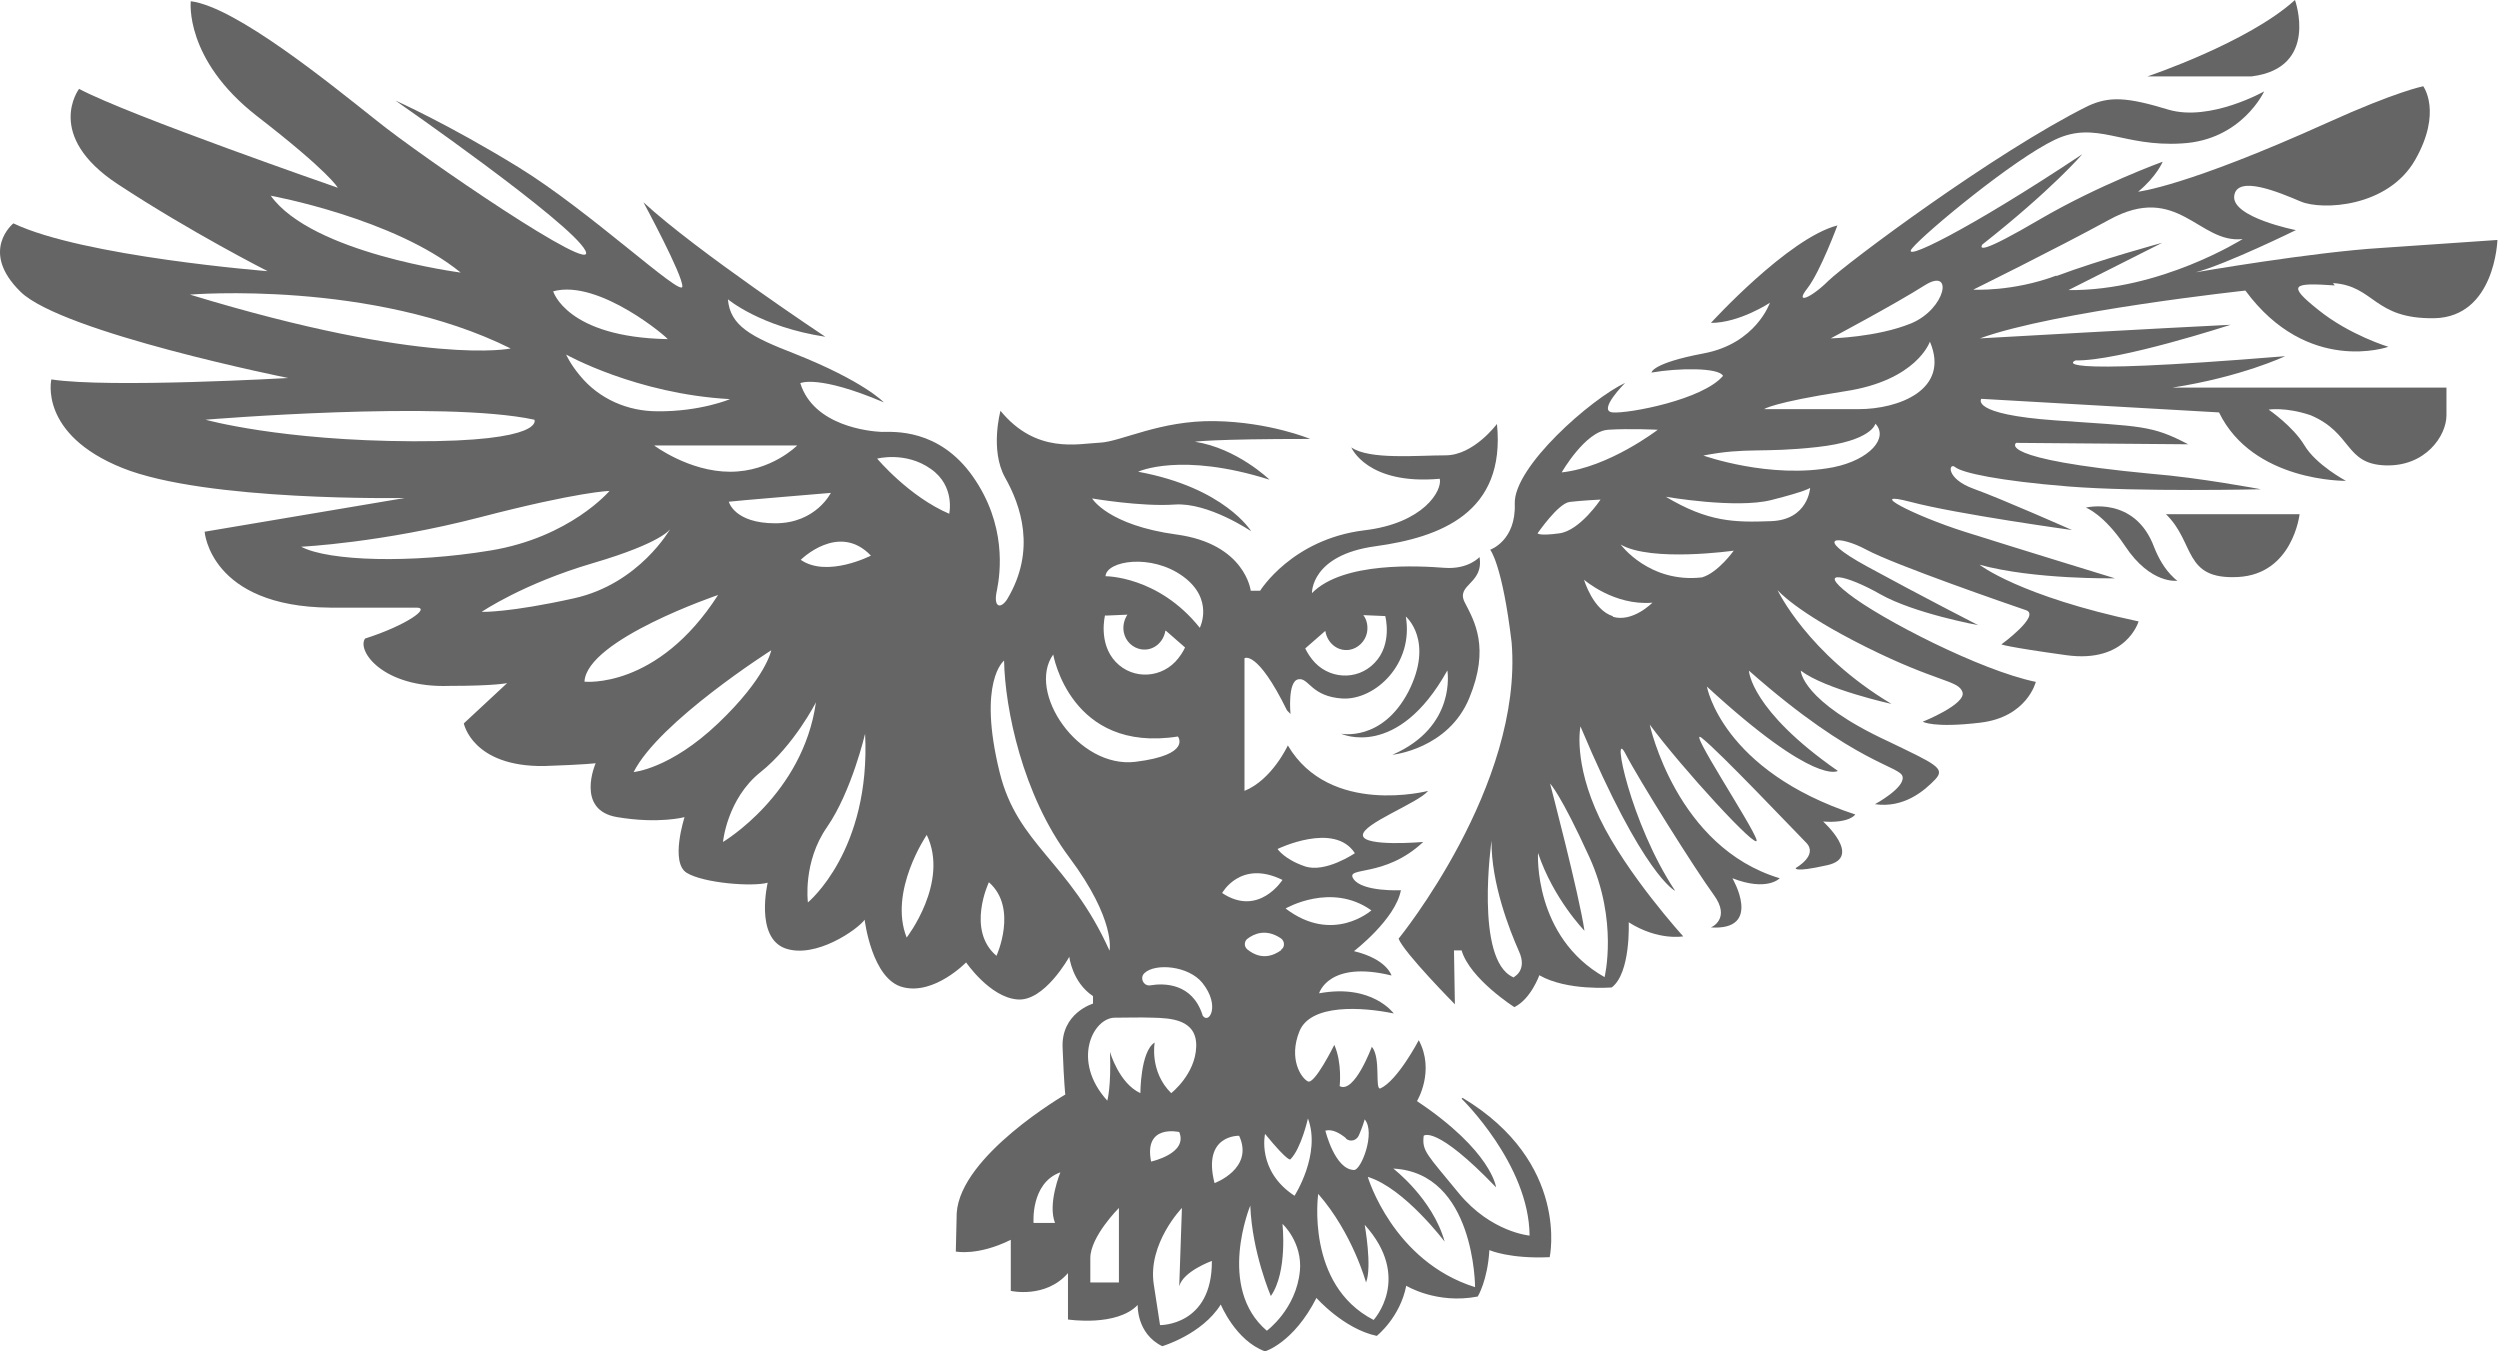 <svg width="148" height="80" viewBox="0 0 148 80" fill="none" xmlns="http://www.w3.org/2000/svg">
<path d="M86.53 65.047C86.53 65.047 90.525 68.931 90.551 73.147C90.551 73.147 88.276 72.953 86.372 70.651C84.467 68.32 84.176 68.154 84.282 67.238C84.282 67.238 84.969 66.545 88.567 70.29C88.567 70.29 88.329 68.154 83.885 65.185C83.885 65.185 84.969 63.41 83.991 61.579C83.991 61.579 82.747 63.965 81.716 64.436C81.372 64.519 81.769 62.633 81.213 61.967C81.213 61.967 80.181 64.769 79.308 64.298C79.308 64.298 79.467 62.938 78.991 61.856C78.991 61.856 77.827 64.214 77.43 64.02C77.033 63.826 76.266 62.688 76.927 61.052C77.589 59.415 80.631 59.609 82.509 59.997C82.509 59.997 81.239 58.222 78.091 58.804C78.091 58.804 78.647 56.835 82.377 57.75C82.377 57.75 82.112 56.779 80.155 56.308C80.155 56.308 82.615 54.421 82.933 52.701C82.933 52.701 80.657 52.812 80.128 52.035C79.599 51.258 81.954 52.008 84.255 49.844C84.255 49.844 80.737 50.149 80.684 49.455C80.631 48.762 83.964 47.541 84.546 46.82C84.546 46.82 78.726 48.346 76.24 44.129C76.24 44.129 75.314 46.154 73.674 46.82V38.968C73.674 38.968 74.414 38.441 76.187 42.048L76.398 42.27C76.398 42.27 76.213 40.355 76.848 40.217C77.483 40.078 77.589 41.243 79.493 41.354C81.425 41.438 83.7 39.301 83.224 36.499C83.224 36.499 84.917 37.914 83.382 40.938C81.821 43.934 79.388 43.435 79.388 43.435C79.388 43.435 82.721 45.016 85.684 39.69C85.684 39.69 86.266 43.019 82.43 44.683C82.43 44.683 85.737 44.35 86.98 41.327C88.223 38.33 87.271 36.749 86.716 35.667C86.16 34.585 87.853 34.585 87.588 32.976C87.588 32.976 86.927 33.725 85.499 33.614C84.044 33.503 79.52 33.226 77.668 35.112C77.668 35.112 77.589 32.865 81.425 32.338C85.26 31.811 89.149 30.368 88.62 25.097C88.62 25.097 87.245 26.956 85.578 26.956C83.911 26.956 81.054 27.233 79.996 26.484C79.996 26.484 80.922 28.731 85.234 28.343C85.393 29.037 84.282 30.979 80.763 31.395C76.478 31.922 74.599 34.973 74.599 34.973H74.044C74.044 34.973 73.726 32.199 69.653 31.644C65.579 31.089 64.653 29.508 64.653 29.508C64.653 29.508 67.563 30.008 69.547 29.869C71.531 29.73 74.07 31.45 74.07 31.45C74.07 31.45 72.51 28.87 67.377 27.927C67.377 27.927 69.891 26.734 75.155 28.398C75.155 28.398 73.25 26.54 70.737 26.151C70.737 26.151 71.716 25.985 77.562 25.985C77.562 25.985 75.181 24.986 71.927 24.93C68.674 24.875 66.372 26.151 65.102 26.207C63.833 26.262 61.346 26.9 59.229 24.32C59.229 24.32 58.594 26.623 59.494 28.26C60.42 29.896 61.372 32.56 59.626 35.473C59.256 36.055 58.78 36 59.018 34.946C59.229 33.892 59.6 31.062 57.589 28.204C55.579 25.347 52.88 25.569 52.193 25.569C51.505 25.541 48.172 25.236 47.378 22.683C47.378 22.683 48.41 22.156 52.325 23.821C52.325 23.821 51.161 22.572 47.034 20.936C44.468 19.937 43.225 19.299 43.092 17.717C43.092 17.717 45.023 19.354 48.859 19.937C48.859 19.937 41.214 14.86 38.092 11.975C38.092 11.975 40.447 16.33 40.394 16.968C40.341 17.606 34.892 12.474 30.685 9.894C26.479 7.314 23.41 5.954 23.41 5.954C23.41 5.954 33.807 13.168 34.653 14.832C35.5 16.497 24.945 9.284 22.273 7.12C19.574 4.983 13.966 0.406 11.294 0.073C11.294 0.073 10.897 3.513 15.209 6.87C19.548 10.227 19.998 11.115 19.998 11.115C19.998 11.115 7.591 6.814 4.681 5.261C4.681 5.261 2.591 8.007 6.956 10.893C11.347 13.778 15.844 16.053 15.844 16.053C15.844 16.053 4.919 15.193 0.792 13.223C0.792 13.223 -1.245 14.86 1.215 17.273C3.675 19.687 17.061 22.378 17.061 22.378C17.061 22.378 6.427 22.988 3.04 22.461C3.04 22.461 2.273 25.707 7.247 27.705C12.22 29.702 23.966 29.48 23.966 29.48L12.114 31.478C12.114 31.478 12.432 35.917 19.548 35.972C19.548 35.972 23.781 35.972 24.654 35.972C25.527 35.972 24.045 37.026 21.611 37.803C21.109 38.525 22.67 40.744 26.611 40.605C29.336 40.605 30.024 40.439 30.024 40.439L27.458 42.825C27.458 42.825 27.96 45.405 32.22 45.349C34.68 45.266 35.262 45.183 35.262 45.183C35.262 45.183 34.045 47.957 36.532 48.373C39.018 48.789 40.526 48.373 40.526 48.373C40.526 48.373 39.653 51.064 40.658 51.675C41.664 52.285 44.547 52.507 45.447 52.257C45.447 52.257 44.68 55.475 46.478 56.141C48.277 56.779 50.764 55.032 51.187 54.449C51.187 54.449 51.611 58 53.462 58.444C55.314 58.916 57.193 56.974 57.193 56.974C57.193 56.974 58.594 59.026 60.208 59.165C61.822 59.332 63.303 56.641 63.303 56.641C63.303 56.641 63.462 58.139 64.706 58.971V59.415C64.706 59.415 62.801 59.97 62.907 62.05C62.986 64.131 63.065 64.797 63.065 64.797C63.065 64.797 56.849 68.403 56.637 71.816C56.584 73.841 56.584 74.091 56.584 74.091C56.584 74.091 57.88 74.368 59.838 73.397V76.421C59.838 76.421 61.901 76.893 63.224 75.367V78.114C63.224 78.114 66.108 78.557 67.351 77.253C67.351 77.253 67.272 78.946 68.806 79.695C68.806 79.695 71.16 79.001 72.271 77.226C72.271 77.226 73.144 79.362 74.89 80C74.89 80 76.584 79.501 77.933 76.837C77.933 76.837 79.546 78.668 81.504 79.085C81.504 79.085 82.88 78.002 83.25 76.116C83.25 76.116 85.049 77.226 87.483 76.754C87.483 76.754 88.065 75.811 88.171 74.007C88.171 74.007 89.361 74.535 91.742 74.424C91.742 74.424 92.959 68.82 86.583 64.991L86.53 65.047ZM78.409 37.387L78.462 37.359C78.568 38.053 79.176 38.58 79.89 38.469C80.393 38.386 80.816 37.97 80.922 37.47C81.001 37.082 80.922 36.694 80.71 36.416L82.007 36.471C82.007 36.471 82.456 38.136 81.372 39.246C80.34 40.328 78.594 40.217 77.668 39.024C77.404 38.691 77.271 38.386 77.271 38.386L78.382 37.415L78.409 37.387ZM49.203 29.147C49.203 29.147 48.33 30.979 45.897 30.979C43.463 30.979 43.145 29.702 43.145 29.702C43.225 29.675 49.23 29.175 49.23 29.175L49.203 29.147ZM47.193 26.373C47.193 26.373 45.658 27.927 43.225 27.927C40.791 27.927 38.727 26.373 38.727 26.373H47.193ZM43.225 23.627C43.225 23.627 41.452 24.376 38.913 24.348C37.166 24.348 35.474 23.627 34.336 22.239C33.754 21.546 33.516 20.991 33.516 20.991C33.516 20.991 37.669 23.322 43.198 23.627H43.225ZM39.521 20.076C33.542 19.965 32.749 17.246 32.749 17.246C35.474 16.497 39.627 20.076 39.521 20.076ZM27.273 16.136C27.273 16.136 18.463 14.999 16.029 11.586C16.029 11.586 23.331 12.918 27.273 16.136ZM11.241 17.44C11.241 17.44 22.035 16.552 30.235 20.63C30.235 20.63 25.262 21.712 11.241 17.44ZM12.167 24.847C12.167 24.847 26.214 23.682 31.638 24.847C31.638 24.847 32.325 26.151 24.468 26.123C16.611 26.096 12.167 24.847 12.167 24.847ZM17.828 32.366C17.828 32.366 22.564 32.144 28.437 30.618C34.309 29.092 36.082 29.064 36.082 29.064C36.082 29.064 33.754 31.811 29.045 32.588C24.363 33.364 19.442 33.226 17.828 32.366ZM28.516 36.222C28.516 36.222 30.95 34.557 35.103 33.337C39.256 32.116 39.68 31.311 39.68 31.311C39.68 31.311 37.854 34.557 33.992 35.417C30.13 36.277 28.542 36.222 28.542 36.222H28.516ZM34.6 40.355C34.733 37.859 42.51 35.223 42.51 35.223C38.913 40.827 34.6 40.355 34.6 40.355ZM37.51 45.71C39.018 42.714 45.658 38.497 45.658 38.497C45.658 38.497 45.367 40.106 42.51 42.825C39.653 45.543 37.484 45.71 37.484 45.71H37.51ZM42.801 49.844C42.801 49.844 43.039 47.291 45.023 45.71C47.008 44.129 48.304 41.576 48.304 41.576C47.537 47.041 42.801 49.844 42.801 49.844ZM47.828 53.422C47.828 53.422 47.51 51.036 48.965 48.956C50.42 46.847 51.214 43.435 51.214 43.435C51.558 50.371 47.828 53.422 47.828 53.422ZM47.404 33.142C47.404 33.142 49.653 30.895 51.558 32.893C51.558 32.893 48.965 34.224 47.404 33.142ZM53.674 55.503C52.589 52.757 54.864 49.427 54.864 49.427C56.214 52.229 53.674 55.503 53.674 55.503ZM56.214 30.424C53.806 29.397 51.928 27.15 51.928 27.15C51.928 27.15 53.621 26.706 55.103 27.76C56.584 28.787 56.187 30.451 56.187 30.451L56.214 30.424ZM62.43 72.398H61.187C61.187 72.398 61.002 70.04 62.774 69.402C62.774 69.402 62.007 71.261 62.457 72.398H62.43ZM81.186 53.894C81.186 53.894 78.912 55.919 76.107 53.783C76.107 53.783 78.806 52.202 81.186 53.894ZM80.208 50.509C80.208 50.509 78.462 51.702 77.245 51.286C76.028 50.87 75.631 50.26 75.631 50.26C75.631 50.26 78.991 48.623 80.208 50.509ZM75.922 52.091C75.922 52.091 74.52 54.31 72.351 52.867C72.351 52.867 73.435 50.87 75.922 52.091ZM75.843 56.252C75.419 56.557 74.679 56.89 73.832 56.197C73.647 56.03 73.647 55.753 73.832 55.586C74.229 55.281 74.943 54.948 75.843 55.559C76.054 55.725 76.081 56.058 75.843 56.224V56.252ZM70.023 34.113C71.901 35.473 71.028 37.165 71.028 37.165C68.568 34.086 65.446 34.113 65.446 34.113C65.499 33.198 68.145 32.754 70.023 34.113ZM71.187 60.081C70.578 58.194 68.912 58.194 68.092 58.333C67.695 58.388 67.457 57.889 67.748 57.611C68.383 57.001 70.367 57.168 71.187 58.194C72.271 59.553 71.557 60.691 71.187 60.108V60.081ZM65.446 36.444L66.743 36.388C66.557 36.666 66.451 37.054 66.531 37.443C66.637 37.97 67.06 38.358 67.563 38.441C68.277 38.552 68.885 38.025 68.991 37.332L69.044 37.359L70.155 38.33C70.155 38.33 70.023 38.636 69.758 38.968C68.832 40.161 67.086 40.272 66.055 39.19C64.996 38.081 65.42 36.416 65.42 36.416L65.446 36.444ZM62.351 38.746C62.351 38.746 63.356 44.6 69.732 43.601C69.732 43.601 70.578 44.683 67.219 45.099C63.833 45.516 60.764 40.966 62.351 38.746ZM58.991 56.585C57.193 55.059 58.542 52.229 58.542 52.229C60.288 53.755 58.991 56.585 58.991 56.585ZM59.176 45.71C57.854 40.328 59.441 39.107 59.441 39.107C59.494 41.937 60.526 47.041 63.303 50.759C66.081 54.477 65.684 56.28 65.684 56.28C63.303 50.981 60.235 50.038 59.176 45.71ZM66.24 75.922H64.547C64.547 75.922 64.547 75.755 64.547 74.479C64.547 73.203 66.24 71.511 66.24 71.511V75.95V75.922ZM65.711 62.272C65.79 64.353 65.552 65.158 65.552 65.158C63.409 62.799 64.706 60.247 66.002 60.247C67.298 60.247 67.219 60.219 68.25 60.247C69.282 60.275 70.869 60.33 70.816 61.967C70.763 63.604 69.335 64.714 69.335 64.714C68.039 63.438 68.356 61.718 68.356 61.718C67.51 62.245 67.51 64.714 67.51 64.714C66.24 64.131 65.711 62.272 65.711 62.272ZM69.811 67.016C70.34 68.293 68.145 68.764 68.145 68.764C67.695 66.517 69.811 67.016 69.811 67.016ZM68.674 78.446C68.674 78.446 68.674 78.446 68.303 76.033C67.933 73.619 69.97 71.511 69.97 71.511L69.811 76.144C70.049 75.256 71.742 74.646 71.742 74.646C71.769 78.502 68.674 78.446 68.674 78.446ZM71.901 70.04C71.16 67.155 73.356 67.238 73.356 67.238C74.255 69.18 71.901 70.04 71.901 70.04ZM76.954 75.228C76.742 77.503 74.996 78.779 74.996 78.779C72.007 76.227 74.017 71.372 74.017 71.372C74.123 74.146 75.234 76.726 75.234 76.726C76.24 75.284 75.922 72.454 75.922 72.454C75.922 72.454 77.113 73.536 76.954 75.256V75.228ZM76.636 70.789C74.388 69.319 74.89 67.127 74.89 67.127C76.345 68.903 76.398 68.625 76.398 68.625C77.033 67.987 77.43 66.212 77.43 66.212C78.224 68.32 76.636 70.789 76.636 70.789ZM79.679 67.405C79.943 67.627 80.314 67.516 80.446 67.21C80.657 66.739 80.79 66.267 80.79 66.267C81.451 67.044 80.578 69.291 80.155 69.263C79.017 69.236 78.462 66.933 78.462 66.933C78.885 66.822 79.335 67.1 79.679 67.377V67.405ZM81.319 78.141C77.271 76.061 78.038 70.678 78.038 70.678C80.076 73.009 80.869 75.922 80.869 75.922C81.239 75.006 80.79 72.509 80.79 72.509C83.62 75.644 81.319 78.141 81.319 78.141ZM81.001 69.68C83.144 70.346 85.525 73.508 85.525 73.508C84.811 70.956 82.483 69.18 82.483 69.18C87.324 69.43 87.324 76.199 87.324 76.199C82.456 74.673 80.975 69.68 80.975 69.68H81.001Z" fill="#656565"/>
<path d="M138.112 16.758C140.599 16.925 140.493 18.894 144.117 18.839C147.715 18.756 147.847 14.206 147.847 14.206C147.847 14.206 145.069 14.4 140.969 14.678C136.869 14.927 129.99 16.12 129.99 16.12C131.789 15.649 135.916 13.623 135.916 13.623C135.916 13.623 132.107 12.874 132.265 11.598C132.424 10.322 134.964 11.404 136.207 11.931C137.451 12.458 141.366 12.292 142.979 9.462C144.593 6.632 143.456 5.106 143.456 5.106C143.456 5.106 141.868 5.411 137.768 7.27C129.356 11.071 126.578 11.348 126.578 11.348C127.662 10.461 128.033 9.573 128.033 9.573C128.033 9.573 124.276 10.932 120.758 12.985C117.213 15.066 117.213 14.733 117.345 14.483C121.499 11.21 123.271 9.129 123.271 9.129C116.472 13.651 112.398 15.621 113.218 14.678C114.012 13.734 119.197 9.434 121.657 8.269C124.118 7.104 125.625 8.713 129.17 8.491C132.715 8.297 134.038 5.411 134.038 5.411C134.038 5.411 130.837 7.215 128.377 6.493C125.916 5.744 124.885 5.689 123.615 6.271C118.086 9.018 109.303 15.593 108.245 16.619C107.213 17.646 106.208 18.062 107.002 17.063C107.769 16.065 108.774 13.346 108.774 13.346C105.864 14.095 101.287 19.116 101.287 19.116C102.981 19.116 104.779 17.923 104.779 17.923C104.779 17.923 103.959 20.337 100.864 20.92C97.769 21.502 97.769 22.057 97.769 22.057C99.33 21.78 101.764 21.752 102.002 22.251C100.811 23.666 96.393 24.498 95.468 24.415C94.542 24.332 96.208 22.667 96.208 22.667C94.198 23.611 89.595 27.633 89.674 29.825C89.753 32.017 88.219 32.544 88.219 32.544C88.219 32.544 88.933 33.376 89.489 38.037C90.177 46.526 82.796 55.57 82.796 55.57C83.113 56.403 86.129 59.454 86.129 59.454L86.076 56.264H86.526C87.029 57.956 89.648 59.621 89.648 59.621C90.626 59.149 91.129 57.734 91.129 57.734C92.769 58.678 95.415 58.456 95.415 58.456C96.552 57.596 96.42 54.599 96.42 54.599C98.166 55.709 99.647 55.432 99.647 55.432C99.647 55.432 96.288 51.742 94.7 48.44C93.113 45.111 93.563 43.003 93.563 43.003C97.293 51.88 99.171 52.741 99.171 52.741C96.499 48.718 95.388 43.031 96.208 44.584C97.002 46.138 100.388 51.52 101.446 52.962C102.504 54.405 101.287 54.904 101.287 54.904C104.383 55.099 102.557 51.992 102.557 51.992C104.621 52.796 105.361 51.992 105.361 51.992C99.224 50.16 97.663 42.892 97.663 42.892C99.515 45.416 104.197 50.521 103.986 49.717C103.774 48.912 99.753 42.864 100.758 43.696C101.79 44.501 106.182 49.134 106.922 49.883C107.663 50.632 106.314 51.381 106.314 51.381C106.314 51.381 106.102 51.686 108.192 51.215C110.282 50.743 107.928 48.635 107.928 48.635C109.515 48.746 109.832 48.218 109.832 48.218C101.922 45.611 101.049 40.645 101.049 40.645C107.504 46.582 108.801 45.638 108.801 45.638C103.615 42.032 103.536 39.702 103.536 39.702C109.912 45.333 112.557 45.333 112.636 45.999C112.742 46.665 110.996 47.608 110.996 47.608C112.716 47.858 113.933 46.804 114.568 46.138C115.202 45.472 114.541 45.222 111.79 43.891C106.631 41.505 106.605 39.702 106.605 39.702C108.06 40.811 111.975 41.671 111.975 41.671C107.002 38.703 105.229 34.93 105.229 34.93C105.229 34.93 106.261 36.206 110.494 38.314C114.726 40.423 115.943 40.256 116.181 40.978C116.393 41.699 113.827 42.725 113.827 42.725C113.827 42.725 114.462 43.114 117.239 42.781C120.017 42.448 120.52 40.367 120.52 40.367C117.266 39.702 111.34 36.65 109.435 35.152C107.531 33.681 109.277 34.014 111.314 35.179C113.324 36.317 117.107 37.01 117.107 37.01C117.107 37.01 113.8 35.318 110.494 33.515C107.213 31.712 108.853 31.656 110.494 32.544C112.134 33.432 119.038 35.818 119.938 36.123C120.837 36.428 118.483 38.148 118.483 38.148C118.483 38.148 118.721 38.287 122.319 38.786C125.89 39.285 126.604 36.788 126.604 36.788C119.541 35.29 117.187 33.432 117.187 33.432C120.414 34.319 125.202 34.236 125.202 34.236C125.202 34.236 119.409 32.461 116.34 31.49C113.271 30.519 110.361 28.993 113.113 29.714C115.837 30.435 122.663 31.379 122.663 31.379C122.663 31.379 118.536 29.548 116.843 28.937C115.15 28.327 115.361 27.328 115.758 27.661C116.181 27.994 118.324 28.466 122.451 28.799C126.604 29.131 133.853 28.965 133.853 28.965C133.853 28.965 130.176 28.271 127.371 28.049C118.007 27.162 119.356 26.218 119.356 26.218L129.541 26.302C127.371 25.164 126.789 25.247 121.684 24.887C116.578 24.526 117.292 23.611 117.292 23.611L131.366 24.415C133.377 28.549 138.879 28.466 138.879 28.466C138.879 28.466 137.107 27.522 136.419 26.357C135.731 25.22 134.302 24.249 134.302 24.249C134.302 24.249 135.308 24.082 136.789 24.582C139.276 25.636 138.8 27.467 141.207 27.55C143.588 27.633 144.831 25.802 144.831 24.582C144.831 23.361 144.831 22.945 144.831 22.945H128.615C132.715 22.307 135.281 21.086 135.281 21.086C120.387 22.307 122.874 21.336 122.874 21.336C125.414 21.391 132.054 19.227 132.054 19.227C128.509 19.394 117.213 20.032 117.213 20.032C121.631 18.423 132.927 17.202 132.927 17.202C136.63 22.224 141.392 20.531 141.392 20.531C141.392 20.531 139.091 19.838 137.239 18.34C135.361 16.841 135.731 16.73 138.218 16.897L138.112 16.758ZM89.568 57.845C87.293 56.819 88.298 49.772 88.298 49.772C88.272 52.297 89.383 55.099 89.912 56.292C90.468 57.485 89.568 57.873 89.568 57.873V57.845ZM95.177 25.442C96.499 25.358 98.139 25.442 98.139 25.442C98.139 25.442 95.256 27.661 92.452 27.966C92.452 27.966 93.854 25.525 95.203 25.442H95.177ZM94.092 50.743C95.811 54.516 94.991 57.845 94.991 57.845C90.759 55.459 91.05 50.493 91.05 50.493C91.975 53.24 93.801 55.099 93.801 55.099C93.483 52.935 91.764 46.388 91.764 46.388C91.764 46.388 92.372 46.97 94.092 50.743ZM92.32 31.573C91.103 31.739 91.023 31.573 91.023 31.573C91.05 31.545 92.24 29.797 92.928 29.714C93.616 29.631 94.753 29.575 94.753 29.575C94.753 29.575 93.536 31.406 92.32 31.573ZM95.494 36.483C94.303 36.123 93.774 34.319 93.774 34.319C93.774 34.319 95.547 35.873 97.822 35.679C97.822 35.679 96.658 36.872 95.468 36.511L95.494 36.483ZM100.758 34.181C97.637 34.541 95.944 32.239 95.944 32.239C97.769 33.293 102.637 32.599 102.637 32.599C102.637 32.599 101.711 33.903 100.758 34.181ZM104.859 30.852C102.663 30.935 101.129 30.907 98.616 29.409C98.616 29.409 102.769 30.13 104.859 29.603C106.949 29.076 107.16 28.882 107.16 28.882C107.16 28.882 107.055 30.768 104.859 30.852ZM108.536 27.661C104.779 28.382 100.838 26.968 100.838 26.968C103.404 26.468 104.303 26.829 107.557 26.468C110.837 26.108 111.023 25.081 111.023 25.081C111.816 25.913 110.705 27.217 108.536 27.661ZM110.044 24.221C107.716 24.221 104.436 24.221 104.436 24.221C104.436 24.221 104.912 23.833 109.197 23.167C113.483 22.529 114.25 20.226 114.25 20.226C115.467 23.084 112.372 24.221 110.044 24.221ZM113.139 19.144C111.102 19.976 108.377 20.032 108.377 20.032C108.377 20.032 112.187 18.007 113.933 16.897C115.679 15.787 115.202 18.284 113.139 19.144ZM121.737 16.314C119.144 17.285 116.816 17.147 116.816 17.147C116.816 17.147 121.71 14.733 124.858 13.013C128.932 10.766 130.176 14.456 132.768 14.15C132.768 14.15 127.901 17.23 122.451 17.174L128.006 14.372C128.006 14.372 124.329 15.371 121.737 16.342V16.314Z" fill="#656565"/>
<path d="M128.226 30.442H136.135C136.135 30.442 135.739 33.993 132.485 34.159C129.231 34.326 129.972 32.134 128.226 30.442Z" fill="#656565"/>
<path d="M123.483 30.05C123.483 30.05 126.393 29.328 127.531 32.408C127.795 33.074 128.166 33.712 128.668 34.183C128.801 34.322 128.907 34.378 128.907 34.378C128.907 34.378 127.319 34.627 125.785 32.297C124.542 30.438 123.483 30.05 123.483 30.05Z" fill="#656565"/>
<path d="M127.132 4.522C127.132 4.522 133.084 2.525 135.862 0C135.862 0 137.317 4.023 133.296 4.522C130.73 4.522 127.132 4.522 127.132 4.522Z" fill="#656565"/>
</svg>
